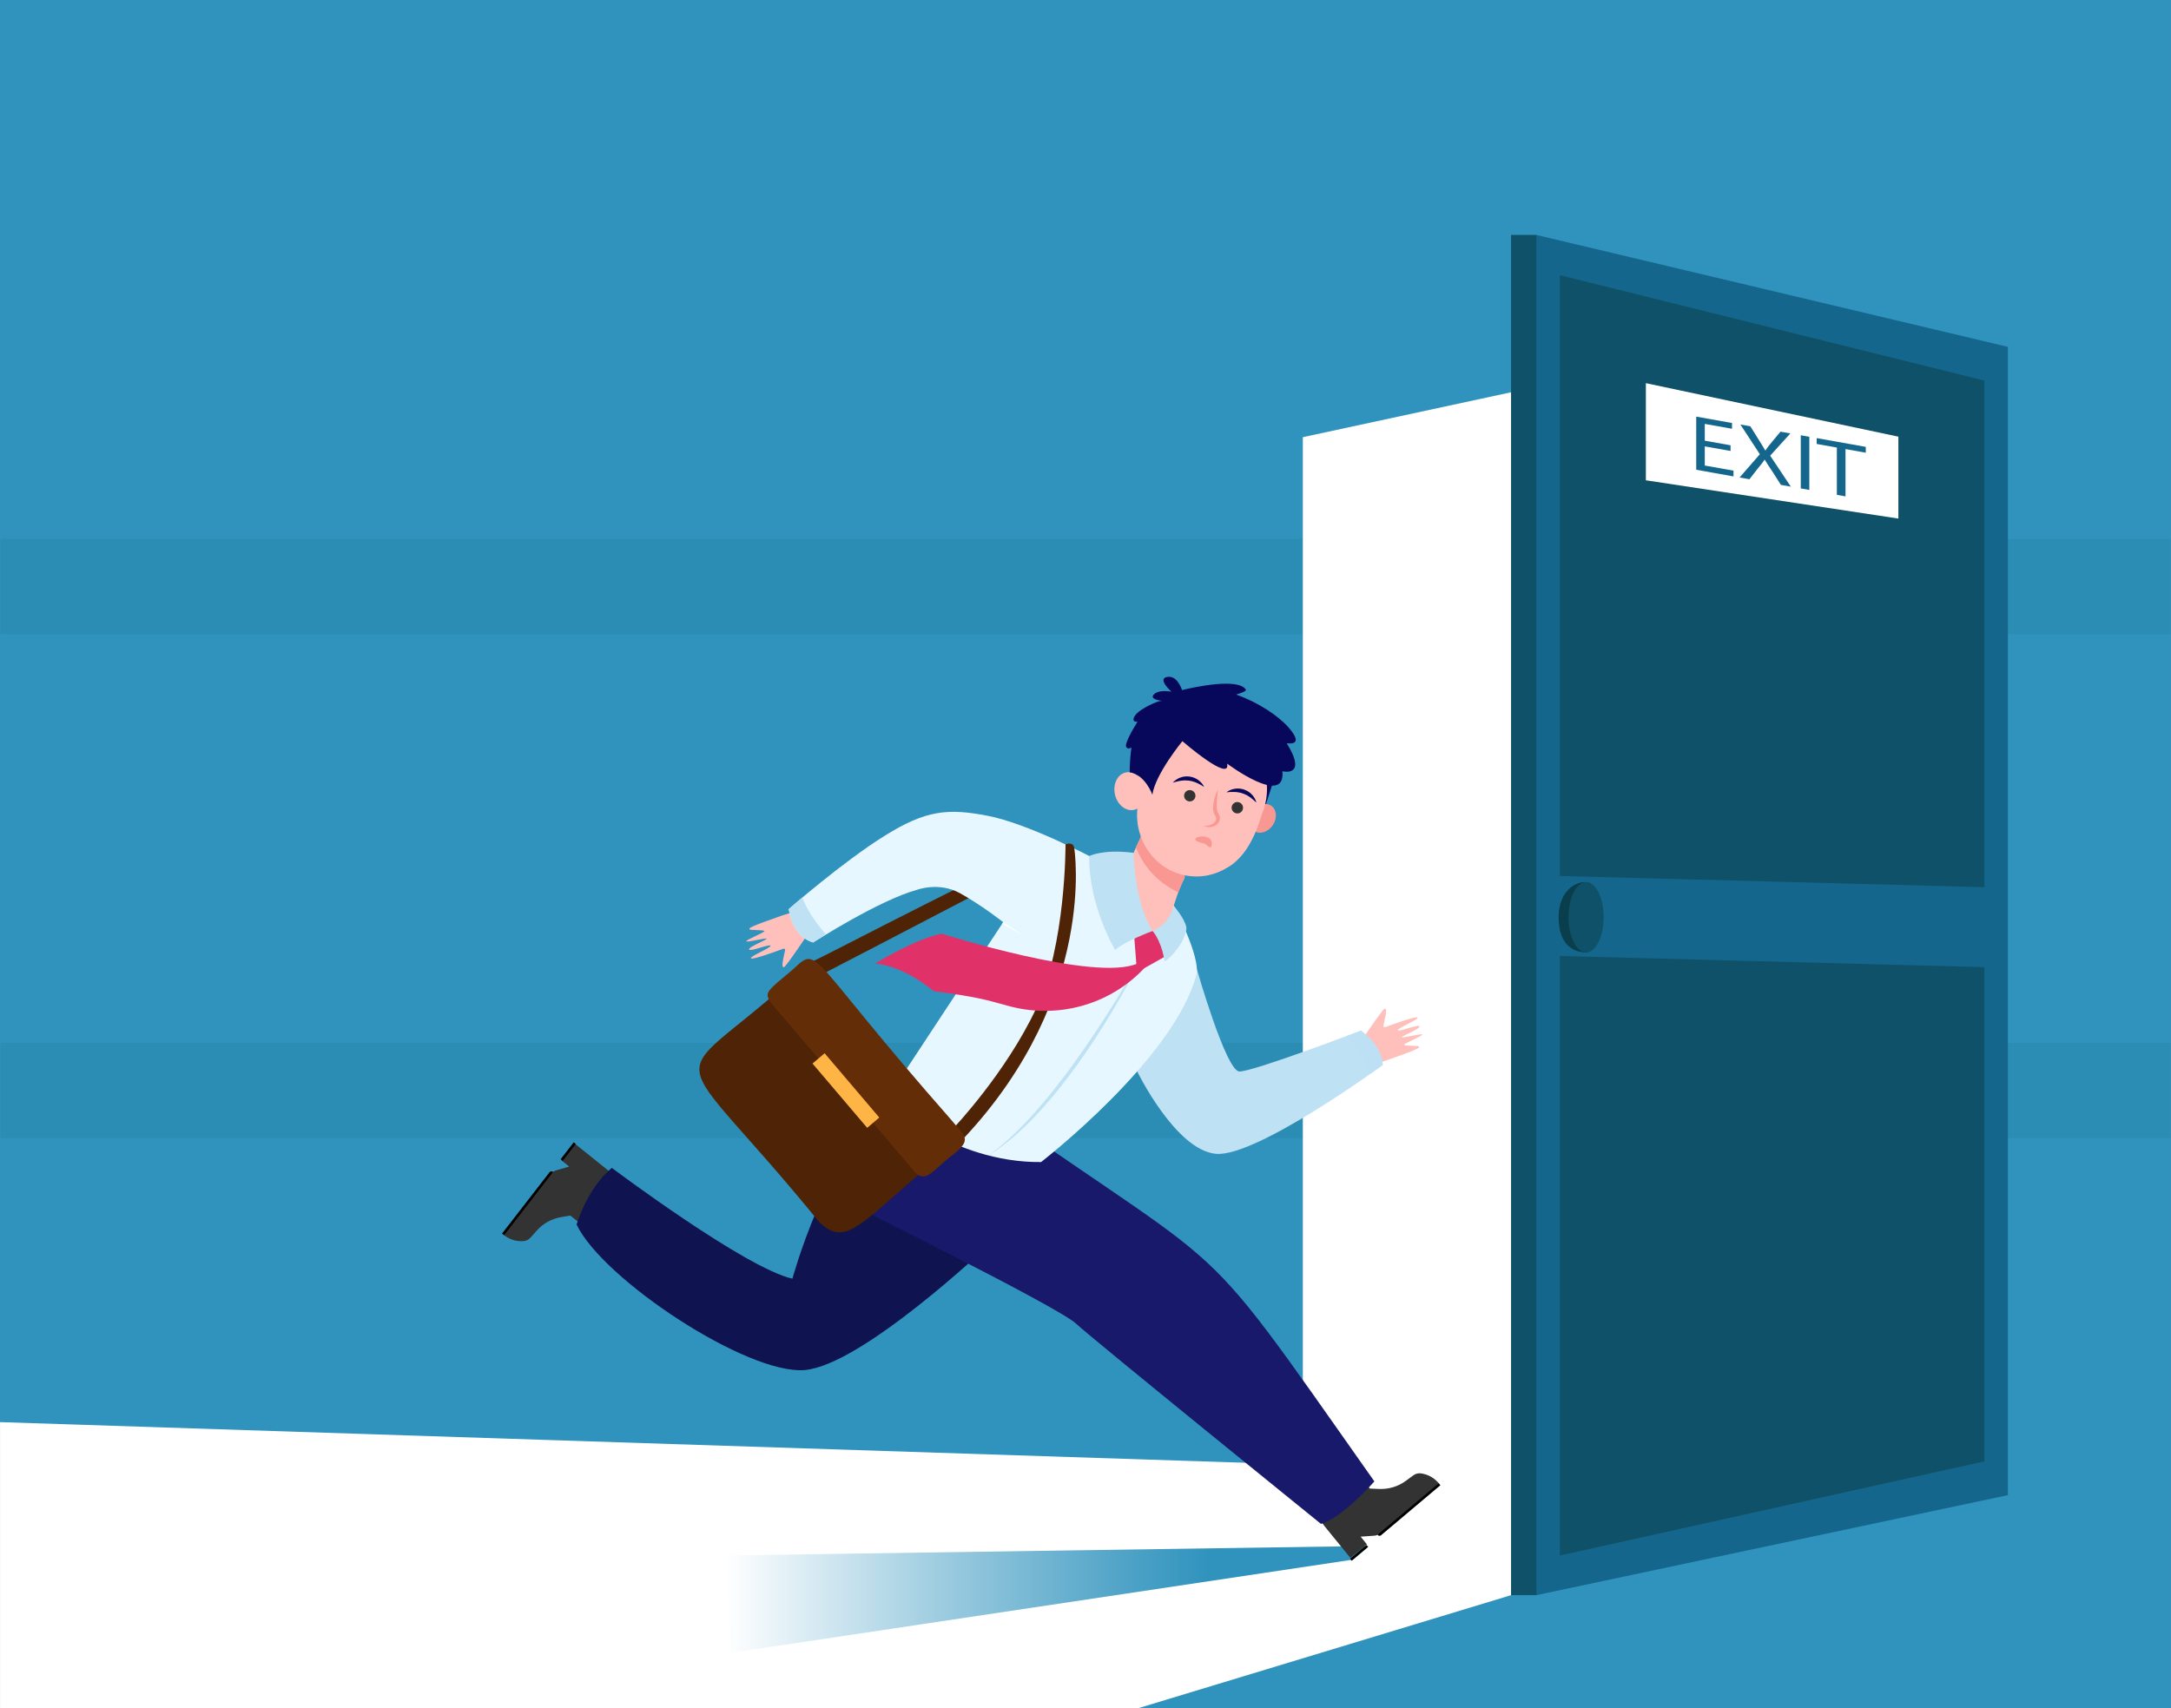 <?xml version="1.0" encoding="utf-8"?>
<!-- Generator: Adobe Illustrator 27.5.0, SVG Export Plug-In . SVG Version: 6.00 Build 0)  -->
<svg version="1.1" id="Layer_1" xmlns="http://www.w3.org/2000/svg" xmlns:xlink="http://www.w3.org/1999/xlink" x="0px" y="0px"
	 viewBox="0 0 2541.444 2000" style="enable-background:new 0 0 2541.444 2000;" xml:space="preserve">
<rect x="0" y="0" width="2541.444" height="2000" fill="#808080" stroke="none"/>
<g>
	<rect x="0.045" y="-0.036" style="fill:#3093BD;" width="2541.353" height="2000"/>
	<rect x="0.433" y="630.891" style="opacity:0.1;fill:#0E5168;" width="2540.965" height="111.654"/>
	<g>
		<path style="fill:#333333;" d="M714.831,1380.665l-23.838,30.463c-1.926,2.459-1.641,6.122,0.687,8.792l0,0
			c1.531,1.756,1.597,4.163,0.151,5.57l-4.526,4.407c-2.867,2.792-7.727,2.751-11.277-0.095l-8.396-6.73l-10.154,1.717
			c-11.468,1.938-21.569,7.412-28.897,15.659l-7.648,8.608c-2.304,2.593-5.704,4.043-9.443,4.027l-1.783-0.008
			c-7.08-0.029-14.23-2.635-20.065-7.312l0,0l54.539-70.899c1.899-2.372,4.53-4.077,7.582-4.914l14.564-4.199l-9.058-7.26
			l15.638-19.532l36.908,29.585C714.76,1372.509,718.263,1376.285,714.831,1380.665z"/>
		
			<rect x="651.619" y="1346.476" transform="matrix(-0.612 0.79 -0.79 -0.612 2136.512 1648.515)" width="25.039" height="3.054"/>
		<path d="M587.662,1444.229l55.679-71.873c0.925-1.194,2.643-1.412,3.836-0.487l0.253,0.196l-57.354,74.035L587.662,1444.229z"/>
	</g>
	<rect x="0.433" y="1220.838" style="opacity:0.1;fill:#0E5168;" width="2540.965" height="111.653"/>
	<polygon style="fill:#FFFFFF;" points="2165.152,1757.52 1525.136,1757.52 1525.136,511.823 2165.152,373.775 	"/>
	<defs>
		<filter id="Adobe_OpacityMaskFilter" filterUnits="userSpaceOnUse" x="0.045" y="1568.093" width="1939.018" height="431.871">
			<feFlood  style="flood-color:white;flood-opacity:1" result="back"/>
			<feBlend  in="SourceGraphic" in2="back" mode="normal"/>
		</filter>
	</defs>
	<mask maskUnits="userSpaceOnUse" x="0.045" y="1568.093" width="1939.018" height="431.871" id="SVGID_1_">
		<g style="filter:url(#Adobe_OpacityMaskFilter);">
			<defs>
				
					<filter id="Adobe_OpacityMaskFilter_00000079451300372518794230000011433490281651138693_" filterUnits="userSpaceOnUse" x="0.045" y="1568.093" width="1939.018" height="431.871">
					<feFlood  style="flood-color:white;flood-opacity:1" result="back"/>
					<feBlend  in="SourceGraphic" in2="back" mode="normal"/>
				</filter>
			</defs>
			<mask maskUnits="userSpaceOnUse" x="0.045" y="1568.093" width="1939.018" height="431.871" id="SVGID_1_">
				<g style="filter:url(#Adobe_OpacityMaskFilter_00000079451300372518794230000011433490281651138693_);">
				</g>
			</mask>
			
				<linearGradient id="SVGID_00000116949388815490275860000008870371796862497444_" gradientUnits="userSpaceOnUse" x1="0.045" y1="1784.028" x2="1939.063" y2="1784.028">
				<stop  offset="0" style="stop-color:#000000"/>
				<stop  offset="0.096" style="stop-color:#232323"/>
				<stop  offset="0.424" style="stop-color:#989898"/>
				<stop  offset="0.65" style="stop-color:#E2E2E2"/>
				<stop  offset="0.754" style="stop-color:#FFFFFF"/>
			</linearGradient>
			<polygon style="mask:url(#SVGID_1_);fill:url(#SVGID_00000116949388815490275860000008870371796862497444_);" points="
				1645.758,1718.658 0.045,1664.918 0.045,1999.964 1332.017,1999.964 1768.883,1867.509 1939.063,1568.093 			"/>
		</g>
	</mask>
	
		<linearGradient id="SVGID_00000065797191047896086660000003188288708461616053_" gradientUnits="userSpaceOnUse" x1="0.045" y1="1784.028" x2="1939.063" y2="1784.028">
		<stop  offset="0" style="stop-color:#FFFFFF"/>
		<stop  offset="0.754" style="stop-color:#FFFFFF"/>
	</linearGradient>
	<polygon style="fill:url(#SVGID_00000065797191047896086660000003188288708461616053_);" points="1645.758,1718.658 
		0.045,1664.918 0.045,1999.964 1332.017,1999.964 1768.883,1867.509 1939.063,1568.093 	"/>
	<defs>
		
			<filter id="Adobe_OpacityMaskFilter_00000177472260117106487560000005960511829598350015_" filterUnits="userSpaceOnUse" x="849.854" y="1809.93" width="751.927" height="125">
			<feFlood  style="flood-color:white;flood-opacity:1" result="back"/>
			<feBlend  in="SourceGraphic" in2="back" mode="normal"/>
		</filter>
	</defs>
	
		<mask maskUnits="userSpaceOnUse" x="849.854" y="1809.93" width="751.927" height="125" id="SVGID_00000117659891026735013930000002452016174567865504_">
		<g style="filter:url(#Adobe_OpacityMaskFilter_00000177472260117106487560000005960511829598350015_);">
			<defs>
				
					<filter id="Adobe_OpacityMaskFilter_00000098190089638873192470000011810890668792426148_" filterUnits="userSpaceOnUse" x="849.854" y="1806.218" width="745.736" height="128.712">
					<feFlood  style="flood-color:white;flood-opacity:1" result="back"/>
					<feBlend  in="SourceGraphic" in2="back" mode="normal"/>
				</filter>
			</defs>
			
				<mask maskUnits="userSpaceOnUse" x="849.854" y="1806.218" width="745.736" height="128.712" id="SVGID_00000117659891026735013930000002452016174567865504_">
				<g style="filter:url(#Adobe_OpacityMaskFilter_00000098190089638873192470000011810890668792426148_);">
				</g>
			</mask>
			
				<linearGradient id="SVGID_00000112598815370410913170000003371851102989620358_" gradientUnits="userSpaceOnUse" x1="849.854" y1="1870.574" x2="1595.59" y2="1870.574">
				<stop  offset="0" style="stop-color:#000000"/>
				<stop  offset="0.096" style="stop-color:#232323"/>
				<stop  offset="0.424" style="stop-color:#989898"/>
				<stop  offset="0.65" style="stop-color:#E2E2E2"/>
				<stop  offset="0.754" style="stop-color:#FFFFFF"/>
			</linearGradient>
			
				<polygon style="mask:url(#SVGID_00000117659891026735013930000002452016174567865504_);fill:url(#SVGID_00000112598815370410913170000003371851102989620358_);" points="
				1595.59,1823.352 856.057,1934.93 849.854,1821.031 1595.59,1806.218 			"/>
		</g>
	</mask>
	<g>
		<defs>
			
				<filter id="Adobe_OpacityMaskFilter_00000165195941412145917360000012232791822961935795_" filterUnits="userSpaceOnUse" x="849.854" y="1809.93" width="751.927" height="125">
				<feFlood  style="flood-color:white;flood-opacity:1" result="back"/>
				<feBlend  in="SourceGraphic" in2="back" mode="normal"/>
			</filter>
		</defs>
		
			<mask maskUnits="userSpaceOnUse" x="849.854" y="1809.93" width="751.927" height="125" id="SVGID_00000026148847906843729340000008664886369526906270_">
			<g style="filter:url(#Adobe_OpacityMaskFilter_00000165195941412145917360000012232791822961935795_);">
				<defs>
					
						<filter id="Adobe_OpacityMaskFilter_00000028324363592430501830000011157339954501857427_" filterUnits="userSpaceOnUse" x="849.854" y="1809.93" width="751.927" height="125">
						<feFlood  style="flood-color:white;flood-opacity:1" result="back"/>
						<feBlend  in="SourceGraphic" in2="back" mode="normal"/>
					</filter>
				</defs>
				
					<mask maskUnits="userSpaceOnUse" x="849.854" y="1809.93" width="751.927" height="125" id="SVGID_00000026148847906843729340000008664886369526906270_">
					<g style="filter:url(#Adobe_OpacityMaskFilter_00000028324363592430501830000011157339954501857427_);">
					</g>
				</mask>
				
					<linearGradient id="SVGID_00000160150396068041964190000007379469593028898961_" gradientUnits="userSpaceOnUse" x1="849.854" y1="1872.43" x2="1601.78" y2="1872.43">
					<stop  offset="0" style="stop-color:#000000"/>
					<stop  offset="0.096" style="stop-color:#232323"/>
					<stop  offset="0.424" style="stop-color:#989898"/>
					<stop  offset="0.65" style="stop-color:#E2E2E2"/>
					<stop  offset="0.754" style="stop-color:#FFFFFF"/>
				</linearGradient>
				
					<polygon style="mask:url(#SVGID_00000026148847906843729340000008664886369526906270_);fill:url(#SVGID_00000160150396068041964190000007379469593028898961_);" points="
					1582.633,1826.064 856.057,1934.93 849.854,1821.031 1601.78,1809.93 				"/>
			</g>
		</mask>
		
			<linearGradient id="SVGID_00000097469042388250529480000008025326087952869791_" gradientUnits="userSpaceOnUse" x1="849.854" y1="1872.43" x2="1601.78" y2="1872.43">
			<stop  offset="0" style="stop-color:#FFFFFF"/>
			<stop  offset="0.356" style="stop-color:#97C9DE"/>
			<stop  offset="0.629" style="stop-color:#4DA2C6"/>
			<stop  offset="0.754" style="stop-color:#3093BD"/>
		</linearGradient>
		<polygon style="fill:url(#SVGID_00000097469042388250529480000008025326087952869791_);" points="1582.633,1826.064 
			856.057,1934.93 849.854,1821.031 1601.78,1809.93 		"/>
	</g>
	<g>
		<path style="fill:#333333;" d="M1548.514,1774.255l29.701-24.78c2.401-2,2.889-5.642,1.175-8.74l0,0
			c-1.129-2.039-0.688-4.406,1.021-5.479l5.351-3.359c3.39-2.127,8.133-1.067,11.006,2.46l6.796,8.342l10.289,0.454
			c11.619,0.512,22.645-2.721,31.539-9.246l9.285-6.812c2.796-2.052,6.425-2.756,10.077-1.956l1.742,0.382
			c6.915,1.515,13.359,5.563,18.082,11.36l0,0l-68.204,57.873c-2.354,1.921-5.285,3.036-8.445,3.214l-15.12,1.048l7.332,9
			l-19.39,15.814l-29.876-36.673C1546.871,1782.244,1544.239,1777.817,1548.514,1774.255z"/>
		
			<rect x="1578.703" y="1815.302" transform="matrix(0.765 -0.644 0.644 0.765 -796.324 1452.852)" width="25.039" height="3.055"/>
		<path d="M1686.192,1738.797l-69.524,58.587c-1.154,0.973-2.88,0.825-3.854-0.329l-0.205-0.244l71.615-60.349L1686.192,1738.797z"
			/>
	</g>
	<polygon style="fill:#14668C;" points="1798.521,275.037 2350.506,406.074 2350.506,1750.391 1798.521,1867.509 1789.355,1847.649 
		1787.064,281.063 	"/>
	<rect x="1768.883" y="275.037" style="fill:#0E5168;" width="29.639" height="1592.472"/>
	<path style="fill:#FFC0BB;" d="M1619.511,1200.742c-0.271,1.181,0.87,2.202,2.006,1.781c8.8-3.259,36.558-13.335,37.896-11.284
		c1.592,2.438-22.991,12.046-22.906,14.748s23.826-7.276,25.107-4.396c1.28,2.881-20.672,11.253-20.556,12.656
		c0.116,1.402,22.006-4.37,23.776-3.128c1.77,1.243-20.848,10.249-21.19,11.99c-0.342,1.742,17.334,0.718,17.598,2.224
		c0.264,1.507,0.69,2.467-38.441,16.175l-15.637,4.739l-14.856-3.023l-3.268-17.93c0,0,29.62-44.389,31.82-44.385
		C1622.957,1180.912,1623.697,1182.565,1619.511,1200.742z"/>
	<path style="fill:#4F2305;" d="M950.721,1125.643c3.685,0.059,255.368-133.59,291.071-139.727l9.223,4.309
		c0,0-252.36,131.841-290.681,151.434C922.014,1161.253,950.721,1125.643,950.721,1125.643z"/>
	<path style="fill:#FFC0BB;" d="M919.034,1112.481c0.272-1.181-0.87-2.202-2.006-1.781c-8.8,3.259-36.557,13.335-37.896,11.284
		c-1.591-2.438,22.991-12.046,22.906-14.748c-0.085-2.703-23.826,7.275-25.107,4.395c-1.281-2.881,20.672-11.252,20.556-12.655
		c-0.116-1.402-22.006,4.37-23.776,3.128c-1.77-1.243,20.848-10.248,21.19-11.99c0.342-1.742-17.333-0.718-17.597-2.225
		c-0.264-1.506-0.691-2.467,38.441-16.174l15.637-4.739l14.856,3.023l3.268,17.929c0,0-29.621,44.389-31.82,44.386
		C915.587,1132.311,914.848,1130.658,919.034,1112.481z"/>
	<path style="fill:#0F134F;" d="M927.612,1496.984c0,0,38.564-141.818,109.163-208.374l120.36,169.188
		c0,0-148.04,140.575-215.217,146.174c-67.178,5.598-236.477-106.312-266.956-170.379c0,0,11.95-41.49,41.185-66.37
		C716.148,1367.223,872.253,1484.545,927.612,1496.984z"/>
	<path style="fill:#BEE1F4;" d="M1331.247,1254.354c0,0,44.837,92.104,92.11,96.458s195.313-103.876,195.313-103.876
		s1.244-20.526-25.503-40.432c0,0-126.891,48.518-142.441,47.896c-15.55-0.622-49.573-119.437-49.573-119.437l-54.303,2.498
		L1331.247,1254.354z"/>
	<path style="fill:#18196B;" d="M1080.815,1240.402c384.215,276.736,297.989,167.371,528.073,493.931
		c0,0-38.152,43.383-62.564,49.695c0,0-265.481-214.802-286.868-234.571c-21.387-19.771-269.658-142.541-269.658-142.541
		L1080.815,1240.402z"/>
	<path style="fill:#E6F7FF;" d="M1275.162,1002.173c0,0-72.775-38.254-118.96-47.118c-46.185-8.864-71.842-6.998-120.826,23.559
		c-48.983,30.556-111.962,85.605-111.962,85.605s2.799,31.256,28.457,39.187c0,0,76.974-49.45,121.292-61.579
		c0,0,25.658-9.797,50.383,3.732c24.725,13.528,50.85,34.055,50.85,34.055l-137.621,208.997c0,0,76.975,72.775,181.939,71.843
		c0,0,156.281-120.826,181.939-219.727c0,0,6.53-15.861-26.592-80.24L1275.162,1002.173z"/>
	<path style="fill:#BEE1F4;" d="M1337.52,1118.801c-10.827,22.355-22.832,44.144-35.614,65.46
		c-12.769,21.328-26.387,42.161-40.917,62.36c-14.603,20.138-30.074,39.71-47.123,57.881c-8.467,9.129-17.403,17.838-26.812,25.997
		c-9.468,8.077-19.297,15.783-29.918,22.241c10.089-7.248,19.589-15.221,28.538-23.768c9.019-8.469,17.571-17.422,25.773-26.681
		c8.179-9.277,16.196-18.704,23.793-28.476c7.66-9.717,15.16-19.567,22.346-29.65c14.529-20.053,28.241-40.702,41.542-61.618
		c6.627-10.474,13.157-21.015,19.544-31.646C1325.139,1140.315,1331.36,1129.583,1337.52,1118.801z"/>
	<path style="fill:#FFC0BB;" d="M1337.52,975.426l-10.574,23.014c0,0-9.952,61.269-9.33,65.001
		c0.622,3.731,31.744,26.436,31.744,26.436h18.328l6.375-29.391c0,0,5.754-19.749,12.285-31.878S1337.52,975.426,1337.52,975.426z"
		/>
	<path style="fill:#F99893;" d="M1337.52,975.426l-7.711,16.781c7.621,19.247,22.166,39.367,49.527,52.508
		c2.02-5.444,4.453-11.356,7.012-16.107C1392.879,1016.479,1337.52,975.426,1337.52,975.426z"/>
	<polygon style="fill:#FFFFFF;" points="1174.396,1079.613 1198.495,1095.894 1173.234,1081.378 	"/>
	<path style="fill:#BEE1F4;" d="M939.287,1050.71c-9.812,8.212-15.873,13.509-15.873,13.509s2.799,31.256,28.457,39.187
		c0,0,5.768-3.702,15.016-9.312C950.115,1074.503,942.599,1060.208,939.287,1050.71z"/>
	<path style="opacity:0.5;fill:#BEE1F4;" d="M1593.167,1206.504c0,0-6.422,2.456-16.537,6.249
		c6.276,5.834,16.247,18.25,28.001,44.188c8.808-6.181,14.039-10.005,14.039-10.005S1619.914,1226.409,1593.167,1206.504z"/>
	<path style="fill:#4F2305;" d="M1257.609,993.387c0,0,27.35,171.269-128.465,338.211l-12.596-11.285c0,0,60.646-63.892,96.101-139
		c35.455-75.108,34.677-192.826,34.677-192.826S1256.635,984.462,1257.609,993.387z"/>
	<g>
		<path style="fill:#4F2305;" d="M958.959,1430.66c-180.589-221.516-181.617-149.703-32.481-284.008l175.439,206.31
			C1007.384,1430.768,991.709,1462.212,958.959,1430.66z"/>
		<path style="fill:#632D07;" d="M1071.82,1373.12c-0.019-0.049-145.489-171.071-167.347-196.795
			c-11.772-14.836-6.771-15.325,24.095-41.703c30.931-28.709,14.014-17.954,184.281,175.641
			c16.508,20.446,27.444,23.139-0.453,44.041C1092.723,1369.8,1083.944,1384.807,1071.82,1373.12z"/>
		
			<rect x="980.502" y="1227.276" transform="matrix(0.762 -0.648 0.648 0.762 -591.268 945.298)" style="fill:#FEB546;" width="18.593" height="98.779"/>
	</g>
	<path style="fill:#E03268;" d="M1327.928,1098.848l2.305,29.694c0,0,2.764,5.623,9.185,5.056l23.061-12.994l1.788-19.297
		l-14.906-11.43l-16.816-3.032L1327.928,1098.848z"/>
	<path style="fill:#BEE1F4;" d="M1326.945,998.44c0,0,0.977,59.247,22.414,91.437c0,0-34.077,12.596-43.874,22.393
		c0,0-31.256-51.783-30.323-110.097C1275.162,1002.173,1291.49,993.775,1326.945,998.44z"/>
	<path style="fill:#BEE1F4;" d="M1349.359,1089.877c0,0,18.95-6.843,24.703-29.391c0,0,12.285,14.151,14.602,24.467
		c1.738,7.736-8.848,28.871-25.331,40.689C1363.333,1125.643,1360.889,1104.494,1349.359,1089.877z"/>
	<polygon style="fill:#07085B;" points="1489.415,918.363 1476.286,959.157 1468.413,960.458 1476.992,907.678 	"/>
	<path style="fill:#F99893;" d="M1466.232,950.161c-5.453,8.202-4.544,18.388,2.029,22.753c6.573,4.365,16.322,1.254,21.775-6.947
		c5.452-8.202,4.544-18.388-2.03-22.752C1481.434,938.849,1471.685,941.959,1466.232,950.161z"/>
	<path style="fill:#FFC0BB;" d="M1453.112,1001.94c3.007-3.405,5.717-7.114,8.088-11.09c6.606-10.632,11.233-22.405,14.418-32.845
		c0.684-2.24,1.495-4.435,2.348-6.616c3.445-8.808,5.364-18.496,5.226-28.888c-0.446-33.434-23.27-63.173-55.504-72.22
		c-43.427-12.187-86.884,15.188-95.554,58.16c-4.154-3.543-9.287-5.206-14.328-4.079c-9.673,2.163-15.31,13.709-12.589,25.79
		c2.72,12.08,12.766,20.121,22.438,17.957c1.344-0.3,2.6-0.798,3.775-1.436c-3.646,37.318,20.658,71.612,56.758,78.3
		c17.654,3.271,35.027-0.646,49.339-9.719c0.938-0.508,1.938-1.123,3.007-1.857
		C1445.225,1010.175,1449.39,1006.267,1453.112,1001.94z"/>
	<path style="fill:#333333;" d="M1399.341,932.821c-0.667,3.612-4.139,5.997-7.756,5.327c-3.616-0.67-6.008-4.141-5.341-7.753
		c0.667-3.612,4.139-5.997,7.755-5.327C1397.616,925.739,1400.007,929.209,1399.341,932.821z"/>
	<path style="fill:#333333;" d="M1455.04,946.854c-0.669,3.623-4.151,6.016-7.78,5.343c-3.627-0.672-6.026-4.154-5.357-7.777
		c0.669-3.623,4.151-6.016,7.779-5.343C1453.31,939.749,1455.709,943.231,1455.04,946.854z"/>
	<path style="fill:#07085B;" d="M1409.638,921.315c-2.963-1.91-5.828-3.539-8.77-4.827c-2.933-1.291-5.927-2.167-8.961-2.567
		c-3.026-0.362-6.134-0.473-9.273,0.113l-1.197,0.143c-0.4,0.054-0.78,0.192-1.183,0.263l-2.417,0.525
		c-1.629,0.378-3.2,0.975-4.984,1.308c1.22-1.246,2.553-2.439,4.009-3.467c1.545-0.844,3.045-1.938,4.802-2.439
		c3.378-1.39,7.229-1.692,10.91-1.22c3.7,0.493,7.239,1.947,10.185,4.069C1405.673,915.368,1408.178,918.065,1409.638,921.315z"/>
	<path style="fill:#07085B;" d="M1435.741,927.538c2.767-2.243,6.217-3.52,9.787-4.125c3.585-0.565,7.398-0.267,10.924,0.963
		c3.498,1.24,6.8,3.247,9.19,6.012c1.342,1.24,2.188,2.893,3.188,4.343c0.837,1.575,1.49,3.241,2.019,4.903
		c-1.443-1.102-2.577-2.344-3.86-3.416l-1.922-1.56c-0.326-0.245-0.604-0.539-0.937-0.768l-1.005-0.668
		c-2.539-1.94-5.363-3.243-8.228-4.285c-2.889-1.013-5.956-1.581-9.154-1.752C1442.537,927.008,1439.246,927.17,1435.741,927.538z"
		/>
	<path style="fill:#F99893;" d="M1425.811,924.375c-2.271,4.248-3.821,8.813-4.832,13.552c-0.503,2.381-0.82,4.803-0.877,7.326
		c-0.006,2.517,0.171,5.141,1.354,7.835l0.551,0.993l0.501,0.856c0.201,0.397,0.545,0.76,0.658,1.17
		c0.38,0.787,0.56,1.604,0.552,2.417c0.084,1.656-0.941,3.278-2.349,4.649c-3.006,2.741-7.689,3.775-12.442,3.992
		c4.447,1.619,9.985,1.898,14.624-1.166c2.262-1.478,4.238-4.078,4.492-7.208c0.064-0.772,0.063-1.547-0.104-2.295
		c-0.085-0.775-0.356-1.469-0.622-2.17c-0.235-0.727-0.687-1.284-1.037-1.926c-0.231-0.364-0.26-0.475-0.373-0.682l-0.305-0.556
		c-0.754-1.633-1.034-3.808-1.18-5.979c-0.188-2.198,0.014-4.479,0.082-6.774C1424.816,933.813,1425.356,929.153,1425.811,924.375z"
		/>
	<path style="fill:#F99893;" d="M1417.974,991.495c6.345-21.295-37.856-9.622-8.65-4.082
		C1413.49,988.935,1415.044,993.282,1417.974,991.495z"/>
	<path style="fill:#07085B;" d="M1508.331,851.521c-11.336-12.957-34.924-29.131-61.283-38.393c7.572-2.198,12.458-4.333,11.277-6
		c-9.598-13.556-58.779-3.051-74.607,0.747c-1.396-4.129-6.667-17.148-17.188-15.423c-12.479,2.046,4.829,17.348,4.829,17.348
		s-14.925-3.133-20.798,3.411c-4.342,4.838,4.807,6.699,9.874,7.342c-1.662-0.011-4.109,0.394-6.953,1.521l-0.001-0.001
		c0,0-25.31,9.722-26.564,19.772c-0.304,2.427,1.593,3.275,4.638,3.169c-5.61,9.001-15.688,26.226-13,29.809
		c1.538,2.051,3.826,1.595,5.969,0.375c-2.3,15.808-2.07,28.894-2.07,28.894c18.205,2.871,26.527,26.24,26.527,26.24
		c3.675-24.457,35.153-62.625,35.153-62.625s56.879,49.277,52.377,26.294c0,0,68.766,51.513,64.716,8.921
		c0,0,30.114,7.619,5.001-32.914C1506.228,870.006,1528.615,874.706,1508.331,851.521z"/>
	<path style="fill:#E03268;" d="M1024.359,1128.131c0,0,46.938-29.079,78.039-35.066c0,0,178.875,56.794,228.849,35.066l11.87-9.952
		v11.196c0,0-3.492,4.444-10.415,10.957c-40.95,38.525-99.37,52.331-153.464,37.006c-12.52-3.548-25.292-6.922-34.542-8.776
		c-25.503-5.113-51.627-8.086-51.627-8.086S1058.904,1130.619,1024.359,1128.131z"/>
	<polygon style="fill:#0E5168;" points="2322.975,1038.616 2322.975,445.558 1826.052,322.228 1826.052,1025.502 	"/>
	<polygon style="fill:#0E5168;" points="1826.052,1119.21 1826.052,1821.031 2322.975,1710.802 2322.975,1132.324 	"/>
	<polygon style="opacity:0.1;fill:#0E5168;" points="2322.975,1038.616 2049.51,800.794 1826.052,322.228 1826.052,1025.502 	"/>
	<polygon style="opacity:0.1;fill:#0E5168;" points="1826.052,1119.21 1826.052,1821.031 2322.975,1710.802 2028.377,1544.936 	"/>
	<path style="fill:#0A3E4C;" d="M1873.043,1073.828c0,22.709-7.781,41.118-16.315,41.118c-13.381,0-32.143-7.251-32.143-41.118
		c0-28.739,17.569-41.118,30.95-41.118S1873.043,1051.119,1873.043,1073.828z"/>
	<path style="fill:#0E5168;" d="M1877.287,1073.828c0,22.709-9.205,41.118-20.56,41.118c-11.354,0-20.559-18.409-20.559-41.118
		s9.204-41.118,20.559-41.118C1868.082,1032.71,1877.287,1051.119,1877.287,1073.828z"/>
	<polygon style="fill:#FFFFFF;" points="2222.314,607.104 2222.314,511.218 1926.712,448.586 1926.712,562.292 	"/>
	<g>
		<g>
			<path style="fill:#14668C;" d="M2025.834,527.96l-30.164-5.382v22.428l33.617,5.999v6.737l-43.633-7.786V487.75l41.906,7.477
				v6.737l-31.891-5.69v19.659l30.164,5.382V527.96z"/>
			<path style="fill:#14668C;" d="M2084.779,567.643l-9.9-15.519c-4.03-5.979-6.563-9.847-8.98-13.877l-0.23-0.041
				c-2.188,3.209-4.374,6.142-8.404,10.868l-9.325,11.996l-11.513-2.054l23.716-27.241l-22.795-34.801l11.627,2.075l10.247,16.411
				c2.878,4.575,5.065,8.103,7.139,11.795l0.346,0.062c2.187-3.301,4.144-5.813,7.021-9.268l10.592-12.693l11.513,2.055
				l-23.601,26.061l24.177,36.248L2084.779,567.643z"/>
			<path style="fill:#14668C;" d="M2118.052,511.375v62.206l-10.016-1.787v-62.206L2118.052,511.375z"/>
			<path style="fill:#14668C;" d="M2150.288,523.956l-23.601-4.211v-6.83l57.448,10.251v6.83l-23.716-4.232v55.376l-10.132-1.808
				V523.956z"/>
		</g>
	</g>
</g>
</svg>
